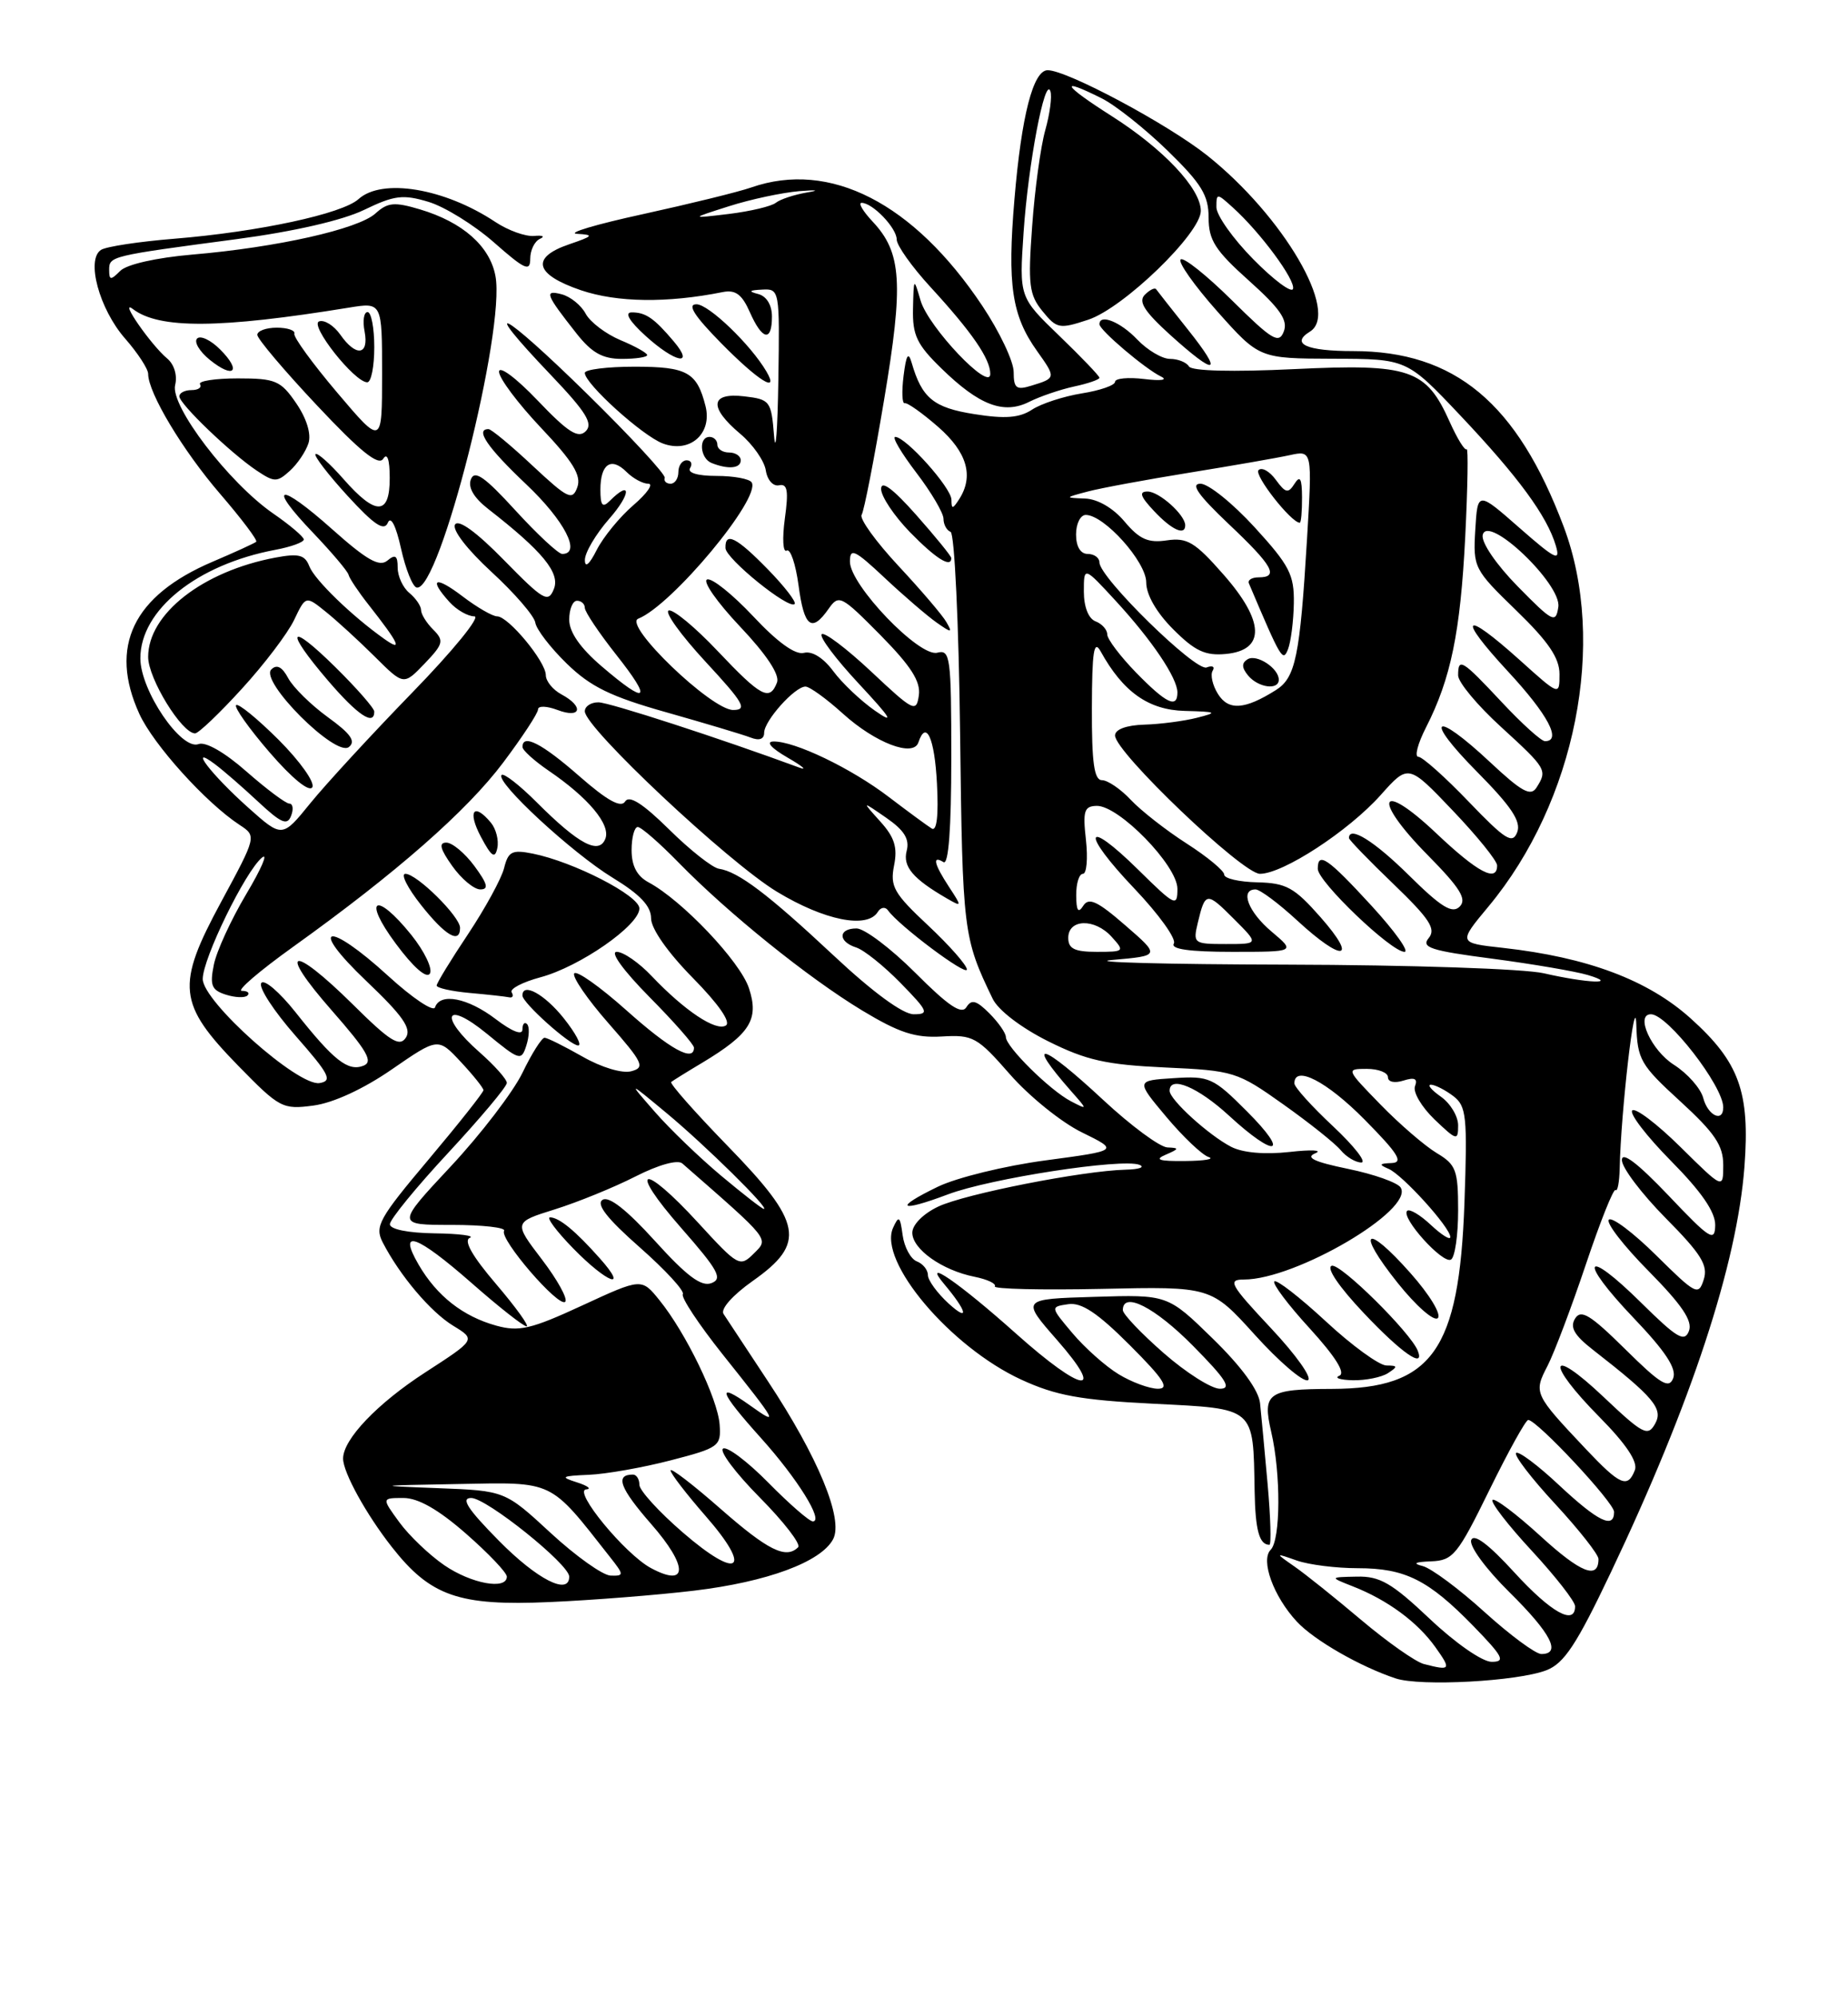 <?xml version="1.0" encoding="UTF-8" standalone="no"?>
<!DOCTYPE svg PUBLIC "-//W3C//DTD SVG 1.1//EN" "http://www.w3.org/Graphics/SVG/1.1/DTD/svg11.dtd" >
<svg xmlns="http://www.w3.org/2000/svg" xmlns:xlink="http://www.w3.org/1999/xlink" version="1.1" viewBox="0 0 237 256">
 <g >
 <path fill="currentColor"
d=" M 198.32 214.08 C 200.60 213.20 202.19 210.79 206.59 201.53 C 216.90 179.85 222.78 162.00 223.72 149.54 C 224.44 139.95 223.06 136.14 216.82 130.53 C 211.35 125.61 203.59 122.70 192.75 121.49 C 187.00 120.86 187.00 120.86 190.90 116.18 C 202.08 102.74 206.12 82.34 200.54 67.51 C 194.56 51.64 186.60 45.00 173.53 45.00 C 167.54 45.00 165.47 44.06 168.00 42.50 C 171.86 40.12 164.59 27.69 154.80 19.91 C 149.70 15.87 136.84 9.00 134.36 9.00 C 132.50 9.00 131.00 14.83 130.10 25.53 C 129.17 36.50 129.76 40.45 132.99 44.98 C 135.45 48.44 135.45 48.46 132.25 49.44 C 130.34 50.03 130.00 49.76 130.00 47.68 C 130.00 46.33 128.19 42.51 125.97 39.19 C 117.17 26.01 106.43 20.51 96.34 24.03 C 94.71 24.60 88.46 26.13 82.44 27.45 C 76.42 28.76 72.62 29.89 74.00 29.97 C 76.22 30.10 76.10 30.25 73.00 31.31 C 68.01 33.01 68.57 35.18 74.50 37.20 C 79.16 38.78 85.58 38.86 92.67 37.44 C 94.32 37.11 95.15 37.72 96.16 40.00 C 97.76 43.63 99.00 43.87 99.00 40.57 C 99.00 39.10 98.31 37.97 97.25 37.69 C 95.93 37.35 96.06 37.20 97.75 37.12 C 99.97 37.00 100.00 37.15 99.82 48.75 C 99.72 55.21 99.47 58.41 99.27 55.85 C 98.91 51.39 98.76 51.19 95.45 50.80 C 91.08 50.29 90.87 52.18 94.93 55.60 C 96.55 56.96 98.02 59.07 98.21 60.28 C 98.40 61.53 99.15 62.37 99.92 62.20 C 100.99 61.97 101.15 62.90 100.65 66.50 C 100.31 69.03 100.41 70.86 100.89 70.57 C 101.36 70.28 102.04 72.28 102.41 75.02 C 103.12 80.38 104.09 81.14 106.26 78.04 C 107.58 76.16 107.87 76.31 112.91 81.40 C 116.83 85.38 118.09 87.34 117.84 89.12 C 117.52 91.36 117.17 91.19 111.74 86.09 C 108.57 83.12 105.71 80.96 105.38 81.29 C 105.05 81.62 107.19 84.47 110.14 87.63 C 114.32 92.12 114.78 92.88 112.21 91.09 C 110.40 89.83 107.99 87.55 106.86 86.02 C 105.59 84.31 104.14 83.41 103.10 83.68 C 102.00 83.97 99.71 82.32 96.61 79.01 C 93.97 76.20 91.31 74.06 90.69 74.27 C 90.06 74.48 91.96 77.19 94.90 80.30 C 98.32 83.91 100.02 86.49 99.65 87.47 C 98.71 89.92 97.61 89.33 92.04 83.45 C 89.16 80.40 86.33 78.06 85.76 78.25 C 85.19 78.44 87.31 81.38 90.47 84.80 C 95.39 90.11 95.90 91.00 94.02 91.00 C 91.23 91.00 79.87 80.08 81.85 79.30 C 86.17 77.59 97.63 63.83 96.40 61.83 C 96.11 61.37 94.08 61.00 91.88 61.00 C 89.47 61.00 88.13 60.60 88.50 60.00 C 88.84 59.45 88.64 59.00 88.06 59.00 C 87.48 59.00 87.00 59.67 87.00 60.50 C 87.00 61.33 86.55 62.00 86.00 62.00 C 85.45 62.00 85.11 61.66 85.25 61.25 C 85.39 60.83 80.89 55.97 75.25 50.44 C 64.35 39.75 61.15 38.12 70.68 48.10 C 75.17 52.81 76.09 54.30 75.12 55.27 C 74.15 56.24 72.85 55.42 68.94 51.32 C 66.18 48.43 64.00 46.81 64.00 47.65 C 64.00 48.47 66.42 51.70 69.37 54.82 C 73.50 59.18 74.58 60.95 74.04 62.45 C 73.41 64.20 72.84 63.93 68.31 59.70 C 65.55 57.11 63.00 55.00 62.65 55.00 C 60.89 55.00 62.51 57.37 67.50 62.09 C 72.39 66.72 74.61 71.00 72.10 71.00 C 71.61 71.00 68.91 68.49 66.10 65.42 C 62.15 61.10 60.86 60.20 60.39 61.44 C 59.99 62.48 60.77 63.81 62.64 65.26 C 69.59 70.67 71.87 73.44 71.03 75.50 C 70.30 77.31 69.71 76.97 64.64 71.80 C 61.12 68.20 58.80 66.52 58.36 67.23 C 57.95 67.89 59.91 70.43 63.04 73.31 C 66.00 76.03 68.52 78.95 68.65 79.80 C 68.77 80.65 70.59 83.02 72.69 85.06 C 75.73 88.02 78.32 89.29 85.50 91.31 C 90.45 92.71 95.29 94.16 96.25 94.53 C 97.37 94.97 98.00 94.75 98.00 93.92 C 98.00 92.39 101.93 88.00 103.30 88.00 C 103.83 88.00 105.99 89.56 108.10 91.47 C 112.26 95.23 117.14 97.09 117.78 95.16 C 118.77 92.19 119.86 94.59 120.16 100.41 C 120.38 104.50 120.14 106.59 119.50 106.20 C 118.95 105.86 116.47 104.04 114.00 102.16 C 109.17 98.47 101.88 94.97 99.17 95.04 C 98.18 95.07 98.92 95.90 101.00 97.10 C 102.92 98.21 103.60 98.79 102.50 98.38 C 92.44 94.67 78.16 90.03 76.75 90.02 C 75.79 90.01 75.00 90.53 75.00 91.17 C 75.00 93.27 93.35 110.49 99.63 114.29 C 105.72 117.98 111.21 119.08 112.57 116.89 C 112.94 116.28 113.53 116.19 113.88 116.68 C 115.24 118.62 124.00 125.18 124.00 124.26 C 124.00 123.72 121.76 121.18 119.03 118.62 C 114.63 114.51 114.13 113.62 114.66 110.94 C 115.13 108.61 114.72 107.31 112.88 105.28 C 110.50 102.64 110.50 102.64 113.66 104.82 C 115.97 106.42 116.67 107.55 116.28 109.05 C 115.75 111.07 117.08 112.64 121.46 115.17 C 123.37 116.27 123.38 116.22 121.71 113.68 C 119.78 110.73 119.52 109.59 121.00 110.50 C 121.65 110.90 122.00 106.21 122.00 97.15 C 122.00 84.19 121.87 83.22 120.20 83.66 C 117.90 84.26 109.00 74.98 109.00 71.99 C 109.00 70.17 109.60 70.45 113.47 74.08 C 115.93 76.39 118.92 78.95 120.11 79.79 C 122.05 81.15 122.18 81.14 121.38 79.75 C 120.90 78.89 118.13 75.65 115.23 72.54 C 112.33 69.43 110.20 66.48 110.50 65.99 C 110.81 65.50 112.10 58.90 113.37 51.32 C 115.90 36.29 115.65 32.38 111.91 28.40 C 110.67 27.08 110.03 26.00 110.50 26.00 C 111.91 26.00 115.00 29.22 115.00 30.70 C 115.00 31.46 116.95 34.20 119.33 36.79 C 124.66 42.59 127.00 45.99 127.00 47.93 C 127.00 50.29 119.05 41.92 118.06 38.52 C 117.19 35.55 117.18 35.56 117.09 39.55 C 117.01 42.97 117.58 44.16 120.75 47.24 C 125.59 51.96 128.73 53.15 132.00 51.50 C 133.38 50.81 135.96 49.93 137.75 49.54 C 139.54 49.16 141.00 48.65 141.00 48.42 C 141.00 48.19 138.69 45.78 135.86 43.05 C 130.71 38.09 130.71 38.09 131.27 29.80 C 131.86 21.03 134.02 9.68 134.71 11.69 C 134.94 12.35 134.64 14.60 134.05 16.69 C 133.46 18.79 132.70 24.32 132.37 29.00 C 131.82 36.49 131.98 37.78 133.70 39.89 C 135.53 42.14 135.87 42.20 139.56 40.98 C 144.08 39.49 154.00 29.90 154.00 27.03 C 154.00 24.17 149.20 19.08 142.51 14.84 C 136.30 10.89 135.70 9.80 141.30 12.61 C 143.06 13.49 146.86 16.51 149.75 19.32 C 154.08 23.54 155.00 25.03 155.00 27.89 C 155.00 30.78 155.83 32.09 160.18 35.98 C 164.18 39.56 165.20 41.05 164.64 42.49 C 164.02 44.12 163.15 43.60 157.99 38.49 C 154.72 35.26 151.76 32.90 151.41 33.26 C 151.06 33.61 153.18 36.61 156.13 39.93 C 161.50 45.95 161.50 45.95 170.96 45.98 C 180.42 46.00 180.42 46.00 187.28 53.25 C 194.72 61.12 198.40 66.13 199.53 69.94 C 200.15 72.03 199.49 71.71 194.88 67.67 C 189.50 62.95 189.50 62.95 189.20 67.91 C 188.91 72.75 189.03 72.99 194.45 78.24 C 198.57 82.23 200.00 84.33 200.00 86.40 C 200.00 89.19 200.00 89.19 194.89 84.59 C 187.63 78.07 186.77 78.91 193.39 86.06 C 198.53 91.60 200.33 95.00 198.14 95.00 C 197.66 95.00 195.17 92.75 192.60 90.00 C 187.48 84.53 187.00 84.24 187.00 86.57 C 187.00 87.44 189.47 90.41 192.50 93.17 C 198.36 98.53 198.47 98.71 197.05 100.95 C 196.31 102.12 195.15 101.48 191.11 97.70 C 183.86 90.92 182.48 91.91 189.42 98.92 C 193.84 103.38 195.10 105.29 194.58 106.66 C 193.98 108.23 193.07 107.66 188.35 102.75 C 185.32 99.59 182.41 97.00 181.90 97.00 C 181.38 97.00 181.82 95.31 182.88 93.24 C 186.07 86.98 187.29 81.05 187.91 68.83 C 188.23 62.41 188.31 57.35 188.09 57.58 C 187.86 57.80 186.89 56.23 185.92 54.07 C 182.89 47.30 180.83 46.60 165.98 47.31 C 158.06 47.69 152.84 47.56 152.48 46.97 C 152.15 46.43 151.06 46.00 150.05 46.00 C 149.04 46.00 147.15 44.88 145.85 43.52 C 143.71 41.26 141.00 40.17 141.00 41.56 C 141.00 42.31 146.87 47.29 148.91 48.27 C 149.81 48.71 148.88 48.84 146.75 48.58 C 144.69 48.33 143.00 48.49 143.00 48.94 C 143.00 49.38 141.09 50.05 138.75 50.42 C 136.41 50.80 133.53 51.73 132.35 52.51 C 130.74 53.56 128.91 53.71 124.96 53.08 C 119.73 52.26 118.23 51.03 116.92 46.50 C 116.49 45.02 116.22 45.46 115.88 48.18 C 115.63 50.20 115.69 51.78 116.03 51.68 C 116.36 51.58 118.29 52.95 120.32 54.72 C 124.04 57.97 124.92 61.03 123.00 64.00 C 122.17 65.28 122.03 65.29 122.02 64.05 C 122.00 62.51 116.17 56.00 114.81 56.00 C 114.37 56.00 115.59 58.06 117.51 60.58 C 119.43 63.09 121.00 65.76 121.00 66.49 C 121.00 67.23 121.41 67.98 121.91 68.17 C 122.41 68.35 122.96 79.91 123.13 94.00 C 123.44 119.46 123.53 120.19 127.30 128.00 C 128.00 129.47 130.94 131.72 134.40 133.45 C 139.31 135.90 141.85 136.47 149.40 136.82 C 158.23 137.22 158.68 137.36 164.55 141.53 C 167.88 143.89 171.20 146.53 171.93 147.41 C 172.65 148.28 173.85 149.00 174.58 149.00 C 175.31 149.00 173.68 146.91 170.96 144.36 C 168.23 141.81 166.00 139.34 166.00 138.86 C 166.00 136.46 170.16 138.60 175.00 143.50 C 179.32 147.87 180.03 149.01 178.47 149.07 C 176.87 149.13 176.80 149.27 178.09 149.82 C 179.88 150.59 186.00 157.34 186.00 158.56 C 186.00 158.99 184.88 158.29 183.50 157.00 C 182.13 155.71 180.76 154.90 180.46 155.20 C 179.62 156.05 185.06 162.08 186.09 161.44 C 186.59 161.13 187.00 158.31 187.00 155.16 C 187.00 149.98 186.74 149.27 184.25 147.79 C 182.74 146.88 179.49 144.09 177.04 141.57 C 172.62 137.03 172.60 137.00 175.29 137.00 C 176.78 137.00 178.00 137.48 178.00 138.07 C 178.00 138.68 178.85 138.86 179.99 138.50 C 181.42 138.05 181.84 138.25 181.47 139.22 C 181.18 139.97 182.31 141.88 183.97 143.48 C 186.82 146.20 187.00 146.25 187.00 144.24 C 187.00 143.07 186.00 141.41 184.78 140.56 C 183.56 139.70 182.99 139.01 183.53 139.03 C 184.06 139.05 185.34 139.70 186.37 140.48 C 188.07 141.77 188.20 143.05 187.81 154.20 C 187.13 173.15 183.68 177.98 170.80 178.02 C 162.58 178.04 161.87 178.54 163.03 183.53 C 164.28 188.90 164.24 197.36 162.96 198.64 C 161.63 199.97 163.32 204.63 166.32 207.85 C 168.53 210.23 174.44 213.62 179.00 215.13 C 182.18 216.18 194.62 215.51 198.32 214.08 Z  M 89.00 203.88 C 98.37 202.76 105.28 200.21 106.84 197.29 C 108.21 194.73 104.93 186.77 98.46 177.00 C 95.73 172.88 93.18 169.01 92.79 168.41 C 92.38 167.78 93.95 166.01 96.54 164.18 C 103.41 159.34 102.93 156.75 93.33 146.89 C 89.11 142.55 85.85 138.86 86.08 138.68 C 86.31 138.50 88.10 137.38 90.07 136.21 C 96.22 132.51 97.37 130.66 96.05 126.66 C 94.93 123.24 87.48 115.40 83.19 113.10 C 81.69 112.30 81.00 110.99 81.00 108.96 C 81.00 107.33 81.36 106.00 81.79 106.00 C 82.23 106.00 84.59 108.06 87.04 110.57 C 93.38 117.06 103.63 125.32 110.56 129.51 C 115.30 132.37 117.37 133.05 120.78 132.85 C 124.79 132.61 125.33 132.91 129.53 137.71 C 131.99 140.52 136.14 143.87 138.75 145.14 C 143.50 147.47 143.50 147.47 134.08 148.73 C 128.89 149.42 122.68 150.94 120.27 152.11 C 114.54 154.88 115.29 155.45 121.56 153.09 C 126.98 151.04 143.93 148.43 146.13 149.30 C 146.88 149.60 146.10 149.88 144.38 149.92 C 138.83 150.06 123.75 153.03 120.33 154.65 C 118.40 155.56 117.00 156.98 117.00 158.00 C 117.00 160.11 120.83 162.82 124.99 163.65 C 126.63 163.98 127.79 164.53 127.58 164.87 C 127.36 165.22 133.52 165.36 141.25 165.20 C 155.32 164.89 155.32 164.89 160.94 171.10 C 164.03 174.52 167.08 177.13 167.72 176.91 C 168.36 176.68 166.24 173.69 163.01 170.25 C 157.74 164.63 157.39 164.00 159.54 164.00 C 166.17 164.00 181.40 155.07 179.63 152.21 C 179.24 151.58 176.21 150.50 172.89 149.82 C 168.53 148.92 167.37 148.37 168.68 147.82 C 169.68 147.41 168.20 147.33 165.39 147.65 C 162.20 148.00 159.38 147.76 157.89 146.99 C 155.01 145.50 150.00 140.95 150.00 139.81 C 150.00 137.81 153.64 139.34 157.62 143.00 C 163.61 148.52 165.53 148.05 159.91 142.44 C 155.60 138.12 155.09 137.89 150.51 138.19 C 145.67 138.50 145.67 138.50 149.59 143.17 C 151.74 145.73 154.18 148.04 155.00 148.30 C 155.82 148.56 154.47 148.79 152.00 148.81 C 148.63 148.85 148.00 148.64 149.50 148.00 C 151.24 147.25 151.27 147.13 149.72 147.07 C 148.75 147.03 145.05 144.30 141.50 141.00 C 133.56 133.61 131.34 133.01 137.40 139.89 C 139.50 142.27 139.50 142.27 137.34 141.15 C 134.66 139.76 129.00 134.17 129.00 132.92 C 129.00 132.42 128.05 131.05 126.88 129.88 C 125.21 128.21 124.59 128.05 123.94 129.09 C 123.33 130.08 121.64 128.95 117.41 124.71 C 114.27 121.57 110.86 119.00 109.85 119.00 C 107.48 119.00 107.45 120.69 109.80 121.44 C 110.79 121.75 113.36 123.81 115.50 126.00 C 119.05 129.63 119.20 130.00 117.18 130.00 C 115.79 130.00 111.94 127.18 106.92 122.48 C 98.47 114.58 94.68 111.72 92.20 111.35 C 91.38 111.23 88.50 108.97 85.82 106.32 C 82.42 102.97 80.69 101.88 80.17 102.73 C 79.64 103.59 77.89 102.63 74.29 99.48 C 69.50 95.28 66.99 94.00 67.01 95.75 C 67.01 96.16 68.52 97.52 70.36 98.78 C 75.46 102.25 78.33 105.69 77.64 107.49 C 76.83 109.60 74.22 108.22 68.84 102.84 C 66.64 100.64 64.61 99.06 64.33 99.33 C 63.48 100.19 73.38 109.34 78.57 112.50 C 82.08 114.64 83.50 116.13 83.50 117.71 C 83.50 119.03 85.64 122.08 88.85 125.34 C 92.15 128.69 93.77 131.02 93.09 131.44 C 91.82 132.23 87.80 129.55 83.56 125.09 C 81.95 123.39 79.94 122.00 79.09 122.00 C 78.20 122.00 79.95 124.41 83.28 127.78 C 86.43 130.96 89.00 133.88 89.00 134.28 C 89.00 136.19 85.94 134.50 80.32 129.48 C 76.92 126.45 73.92 124.33 73.64 124.77 C 73.37 125.21 75.35 128.10 78.06 131.18 C 82.49 136.23 82.77 136.83 80.94 137.31 C 79.78 137.61 77.12 136.81 74.71 135.43 C 72.39 134.11 70.20 133.02 69.84 133.01 C 69.48 133.01 68.20 135.02 67.01 137.49 C 65.81 139.96 61.68 145.36 57.82 149.49 C 50.80 157.00 50.80 157.00 57.96 157.00 C 61.90 157.00 64.91 157.34 64.65 157.76 C 64.01 158.79 71.67 167.67 72.49 166.85 C 72.84 166.49 71.50 164.05 69.50 161.43 C 65.86 156.66 65.86 156.66 71.18 155.00 C 74.11 154.08 78.75 152.19 81.50 150.79 C 84.47 149.28 86.91 148.61 87.50 149.12 C 98.89 159.07 98.62 158.73 96.67 160.67 C 94.89 162.44 94.67 162.32 89.56 156.75 C 82.34 148.87 80.39 149.45 87.37 157.40 C 92.11 162.80 92.72 163.90 91.24 164.46 C 89.95 164.96 88.09 163.58 84.00 159.06 C 80.37 155.06 78.08 153.26 77.27 153.79 C 76.42 154.35 77.88 156.21 82.04 159.87 C 85.33 162.77 87.82 165.47 87.57 165.88 C 87.32 166.28 89.61 169.74 92.65 173.56 C 99.80 182.52 99.96 182.82 96.18 180.13 C 91.76 176.98 92.21 178.33 97.57 184.29 C 102.27 189.51 105.68 195.00 104.24 195.00 C 103.79 195.00 101.23 192.77 98.54 190.04 C 95.86 187.32 93.24 185.35 92.73 185.67 C 92.22 185.98 94.33 188.80 97.43 191.93 C 100.52 195.05 102.74 197.92 102.36 198.31 C 100.80 199.87 98.49 198.72 92.40 193.38 C 88.88 190.29 86.00 188.08 86.00 188.47 C 86.00 188.86 88.02 191.48 90.48 194.30 C 96.59 201.28 94.75 202.63 87.58 196.43 C 84.51 193.78 82.00 191.03 82.00 190.31 C 82.00 189.59 81.63 189.00 81.17 189.00 C 78.84 189.00 79.48 190.73 83.52 195.35 C 88.27 200.77 88.25 203.54 83.49 200.99 C 80.16 199.21 73.43 191.03 75.18 190.90 C 75.91 190.85 75.38 190.44 74.00 190.00 C 71.80 189.30 71.98 189.18 75.50 189.03 C 77.70 188.94 82.42 188.11 86.00 187.18 C 92.22 185.57 92.49 185.37 92.29 182.59 C 92.05 179.28 87.98 170.86 84.58 166.66 C 82.28 163.81 82.28 163.81 74.66 167.33 C 68.11 170.36 66.56 170.72 63.64 169.91 C 59.37 168.73 56.02 166.10 53.69 162.10 C 50.94 157.37 53.41 158.24 60.54 164.50 C 63.99 167.53 67.13 170.00 67.53 170.00 C 67.92 170.00 66.16 167.56 63.62 164.58 C 60.59 161.04 59.42 159.00 60.25 158.66 C 60.94 158.39 58.91 158.12 55.75 158.08 C 52.30 158.03 50.00 157.56 50.00 156.91 C 50.00 156.31 53.37 152.18 57.50 147.74 C 61.62 143.30 65.00 139.28 65.00 138.80 C 65.00 138.33 63.42 136.56 61.50 134.87 C 56.23 130.24 57.05 128.09 62.42 132.48 C 66.67 135.97 66.86 136.02 67.51 133.98 C 67.88 132.81 67.92 131.58 67.59 131.26 C 67.27 130.93 67.00 131.25 67.00 131.95 C 67.00 132.74 65.67 132.22 63.57 130.62 C 59.99 127.89 56.43 127.20 55.79 129.12 C 55.59 129.73 52.90 127.93 49.82 125.12 C 41.96 117.93 39.38 118.51 46.99 125.75 C 51.67 130.20 52.81 131.84 52.05 133.00 C 51.24 134.23 50.02 133.47 45.26 128.75 C 37.36 120.95 35.48 121.46 42.53 129.49 C 47.11 134.71 47.91 136.10 46.60 136.60 C 44.62 137.36 42.80 135.93 37.90 129.74 C 35.82 127.12 33.84 125.44 33.50 126.01 C 33.15 126.57 35.13 129.61 37.91 132.77 C 42.25 137.71 42.68 138.54 40.98 138.82 C 38.23 139.26 26.00 128.37 26.00 125.48 C 26.00 122.87 31.45 111.70 33.59 109.93 C 34.43 109.23 33.53 111.33 31.58 114.60 C 29.64 117.86 27.76 121.94 27.42 123.67 C 26.89 126.30 27.14 126.91 28.97 127.49 C 30.17 127.87 31.42 127.92 31.74 127.59 C 32.07 127.27 31.74 127.00 31.02 127.00 C 30.29 127.00 33.26 124.46 37.60 121.35 C 50.81 111.89 59.86 103.96 64.54 97.73 C 66.99 94.47 69.00 91.41 69.00 90.93 C 69.00 90.44 70.12 90.48 71.50 91.00 C 74.53 92.15 74.93 90.57 72.00 89.00 C 70.90 88.41 70.00 87.30 70.00 86.54 C 70.00 84.80 65.19 79.00 63.76 79.00 C 63.17 79.00 61.18 77.85 59.34 76.45 C 55.79 73.74 54.90 74.13 57.65 77.17 C 58.57 78.18 60.00 79.00 60.84 79.00 C 61.68 79.00 58.11 83.39 52.89 88.75 C 47.68 94.11 41.79 100.50 39.80 102.95 C 36.19 107.40 36.19 107.40 31.84 103.52 C 27.08 99.27 24.03 95.29 27.57 97.95 C 28.63 98.74 31.13 100.91 33.12 102.77 C 36.06 105.51 36.84 105.85 37.33 104.57 C 37.67 103.71 37.56 103.00 37.11 103.00 C 36.65 103.00 34.19 101.15 31.62 98.90 C 28.83 96.44 26.37 95.03 25.47 95.37 C 23.25 96.23 18.00 88.51 18.00 84.38 C 18.00 78.18 25.25 72.36 35.32 70.47 C 37.35 70.09 38.98 69.49 38.96 69.14 C 38.94 68.79 37.16 67.28 35.01 65.80 C 29.33 61.86 21.82 52.03 22.46 49.36 C 22.77 48.12 22.34 46.70 21.44 45.95 C 19.38 44.24 15.18 38.20 17.04 39.61 C 20.41 42.18 28.16 42.13 44.75 39.43 C 49.00 38.74 49.00 38.74 49.00 47.93 C 49.00 57.11 49.00 57.11 43.25 50.33 C 40.09 46.60 37.61 43.20 37.75 42.77 C 37.89 42.35 36.88 42.00 35.50 42.00 C 34.13 42.00 33.00 42.41 33.00 42.92 C 33.00 43.42 36.45 47.50 40.66 51.97 C 46.19 57.86 48.54 59.75 49.14 58.81 C 49.66 57.98 49.98 58.88 49.98 61.25 C 50.00 66.09 48.20 66.13 44.04 61.39 C 42.30 59.41 40.69 57.98 40.46 58.20 C 40.24 58.43 42.09 60.84 44.58 63.56 C 47.99 67.28 49.26 68.13 49.74 67.00 C 50.12 66.08 50.78 67.37 51.43 70.31 C 52.02 72.96 52.92 75.21 53.44 75.31 C 56.36 75.90 64.85 42.34 63.54 35.38 C 62.83 31.56 59.35 28.48 53.87 26.84 C 50.58 25.86 49.73 25.93 48.15 27.36 C 45.94 29.37 35.51 31.71 24.67 32.63 C 20.05 33.03 16.26 33.88 15.42 34.72 C 14.19 35.95 14.00 35.93 14.00 34.59 C 14.00 32.83 14.15 32.80 30.36 30.65 C 37.67 29.68 43.94 28.24 46.70 26.90 C 50.57 25.03 51.68 24.89 54.94 25.87 C 57.02 26.49 60.80 28.83 63.36 31.08 C 67.31 34.56 68.00 34.87 68.00 33.17 C 68.00 32.07 68.56 30.92 69.25 30.61 C 69.94 30.30 69.60 30.14 68.50 30.24 C 67.40 30.34 65.17 29.54 63.54 28.46 C 57.03 24.13 49.00 22.79 45.98 25.52 C 43.89 27.41 33.14 29.72 22.35 30.60 C 17.87 30.96 13.65 31.60 12.97 32.02 C 11.00 33.24 12.73 39.62 16.05 43.40 C 17.67 45.25 19.00 47.29 19.00 47.92 C 19.00 50.35 23.43 57.73 28.23 63.30 C 30.98 66.49 33.06 69.25 32.86 69.44 C 32.66 69.62 30.13 70.78 27.24 72.01 C 17.07 76.35 13.93 82.87 17.87 91.50 C 19.67 95.44 26.40 102.89 30.71 105.72 C 32.92 107.17 32.92 107.17 28.35 115.62 C 22.55 126.35 22.79 128.65 30.58 136.63 C 35.86 142.03 36.24 142.23 40.21 141.70 C 42.75 141.36 46.63 139.57 50.26 137.06 C 56.18 132.98 56.18 132.98 59.09 136.10 C 60.69 137.81 62.00 139.45 62.00 139.73 C 62.00 140.02 58.83 144.02 54.96 148.62 C 48.59 156.18 48.03 157.19 49.08 159.24 C 51.28 163.50 55.23 168.17 58.13 169.93 C 61.03 171.70 61.03 171.70 54.56 175.89 C 48.39 179.88 44.00 184.48 44.00 186.95 C 44.00 188.73 46.97 194.11 50.25 198.28 C 55.20 204.59 58.84 205.86 70.49 205.34 C 75.99 205.10 84.33 204.44 89.00 203.88 Z  M 162.57 190.25 C 162.19 185.99 161.75 181.32 161.60 179.87 C 161.43 178.19 159.22 175.17 155.54 171.58 C 149.75 165.93 149.75 165.93 140.36 166.22 C 130.96 166.50 130.96 166.50 135.56 171.75 C 141.93 179.02 138.82 178.54 130.30 170.93 C 123.00 164.41 118.09 161.03 121.10 164.60 C 124.03 168.08 124.36 169.53 121.66 167.08 C 120.20 165.74 119.00 164.10 119.00 163.43 C 119.00 162.76 118.36 161.97 117.57 161.67 C 116.79 161.36 115.97 159.85 115.76 158.31 C 115.43 155.87 115.27 155.75 114.53 157.38 C 112.60 161.67 121.88 172.64 130.97 176.83 C 135.42 178.88 138.57 179.45 147.92 179.92 C 161.07 180.58 160.71 180.27 160.90 191.08 C 160.99 196.15 161.50 198.00 162.80 198.00 C 163.05 198.00 162.95 194.51 162.57 190.25 Z  M 178.00 176.00 C 179.29 175.16 179.27 175.03 177.81 175.02 C 176.88 175.01 173.37 172.46 170.03 169.36 C 166.68 166.26 163.71 163.96 163.43 164.24 C 163.15 164.52 165.19 167.24 167.98 170.28 C 171.27 173.89 172.59 176.00 171.77 176.33 C 171.07 176.61 171.85 176.87 173.50 176.91 C 175.15 176.94 177.18 176.53 178.00 176.00 Z  M 181.83 173.14 C 180.93 170.82 171.88 161.87 170.79 162.24 C 170.05 162.48 171.71 164.93 174.92 168.32 C 179.72 173.40 182.76 175.52 181.83 173.14 Z  M 180.89 163.18 C 175.10 156.65 173.82 157.64 179.25 164.44 C 181.60 167.38 183.90 169.40 184.39 168.95 C 184.89 168.49 183.35 165.95 180.89 163.18 Z  M 76.92 161.28 C 73.79 157.76 71.74 156.07 70.55 156.03 C 70.02 156.01 71.35 157.80 73.50 160.00 C 77.86 164.47 80.71 165.53 76.92 161.28 Z  M 72.29 130.50 C 69.84 127.43 67.00 125.87 67.00 127.60 C 67.00 128.54 73.10 134.00 74.15 134.00 C 74.66 134.00 73.83 132.43 72.29 130.50 Z  M 65.62 127.19 C 65.34 126.75 67.01 125.88 69.31 125.26 C 74.36 123.91 82.00 118.60 82.00 116.44 C 82.00 114.79 73.57 110.46 68.32 109.41 C 65.67 108.88 65.18 109.13 64.65 111.26 C 64.31 112.62 62.22 116.43 60.02 119.74 C 57.81 123.05 56.00 126.01 56.00 126.32 C 56.00 126.63 57.91 127.06 60.25 127.27 C 62.59 127.48 64.86 127.73 65.31 127.83 C 65.75 127.92 65.89 127.64 65.62 127.19 Z  M 52.75 119.83 C 48.17 114.15 46.43 115.13 50.76 120.95 C 53.00 123.98 54.71 125.47 55.13 124.79 C 55.51 124.17 54.44 121.94 52.75 119.83 Z  M 59.00 118.92 C 59.00 117.48 53.46 112.00 51.99 112.00 C 51.35 112.00 52.26 113.80 54.00 116.00 C 57.12 119.94 59.00 121.04 59.00 118.92 Z  M 60.84 111.00 C 59.62 109.35 58.00 108.00 57.24 108.00 C 56.24 108.00 56.44 108.81 58.00 111.00 C 59.17 112.65 60.79 114.00 61.60 114.00 C 62.71 114.00 62.53 113.29 60.84 111.00 Z  M 62.96 105.45 C 60.75 102.79 59.92 103.95 61.67 107.25 C 63.03 109.81 63.48 110.12 63.78 108.70 C 63.99 107.71 63.62 106.25 62.96 105.45 Z  M 35.76 94.85 C 33.02 92.12 30.56 90.11 30.28 90.38 C 30.01 90.66 31.94 93.38 34.58 96.44 C 37.43 99.74 39.65 101.56 40.05 100.91 C 40.42 100.31 38.49 97.59 35.76 94.85 Z  M 42.04 91.92 C 39.88 90.35 37.59 88.10 36.96 86.92 C 36.18 85.46 35.49 85.11 34.79 85.81 C 33.28 87.32 43.05 97.08 44.74 95.75 C 45.67 95.02 44.98 94.04 42.04 91.92 Z  M 31.01 88.29 C 33.88 85.16 36.90 81.18 37.72 79.46 C 39.21 76.34 39.21 76.34 41.79 78.42 C 43.21 79.56 46.04 82.15 48.07 84.17 C 51.77 87.85 51.77 87.85 54.45 85.06 C 56.87 82.53 56.97 82.12 55.56 80.70 C 54.70 79.85 54.00 78.72 54.00 78.19 C 54.00 77.67 53.32 76.68 52.50 76.00 C 51.67 75.32 51.00 73.86 51.00 72.76 C 51.00 71.21 50.70 71.00 49.67 71.86 C 48.65 72.70 47.03 71.78 42.63 67.86 C 35.74 61.72 34.14 62.02 40.18 68.32 C 42.55 70.81 44.59 73.21 44.70 73.67 C 44.81 74.13 45.96 75.85 47.26 77.50 C 51.17 82.47 51.71 83.61 49.32 81.92 C 45.15 78.98 40.33 74.31 39.67 72.58 C 39.10 71.11 38.31 70.91 35.31 71.47 C 26.00 73.22 19.00 78.68 19.00 84.20 C 19.00 86.97 23.32 94.00 25.02 94.00 C 25.45 94.00 28.15 91.43 31.01 88.29 Z  M 48.00 91.21 C 48.00 90.78 45.75 88.21 43.00 85.50 C 36.98 79.57 36.42 80.64 42.08 87.25 C 45.87 91.67 48.00 93.09 48.00 91.21 Z  M 98.48 72.98 C 94.45 68.85 92.97 68.11 93.04 70.25 C 93.08 71.62 101.17 78.16 101.91 77.42 C 102.16 77.17 100.62 75.17 98.48 72.98 Z  M 122.00 71.53 C 122.00 71.28 119.97 68.79 117.50 66.00 C 114.50 62.62 113.00 61.51 113.00 62.67 C 113.00 63.63 114.67 66.12 116.70 68.21 C 120.02 71.61 122.00 72.85 122.00 71.53 Z  M 39.56 56.81 C 39.94 55.63 39.32 53.63 37.99 51.69 C 36.00 48.78 35.34 48.50 30.50 48.50 C 27.58 48.50 25.40 48.84 25.65 49.25 C 25.91 49.66 25.42 50.00 24.56 50.00 C 23.70 50.00 23.00 50.36 23.00 50.80 C 23.00 51.77 29.60 58.10 32.94 60.33 C 35.19 61.83 35.53 61.83 37.17 60.35 C 38.15 59.46 39.22 57.87 39.56 56.81 Z  M 95.00 59.00 C 95.00 58.45 94.33 58.00 93.50 58.00 C 92.67 58.00 92.00 57.55 92.00 57.00 C 92.00 56.45 91.55 56.00 91.00 56.00 C 89.56 56.00 89.77 58.74 91.25 59.34 C 93.37 60.19 95.00 60.05 95.00 59.00 Z  M 90.48 52.05 C 89.38 47.70 88.12 47.00 81.38 47.00 C 77.87 47.00 75.00 47.36 75.00 47.80 C 75.00 49.18 82.38 55.85 85.00 56.84 C 88.46 58.14 91.37 55.60 90.48 52.05 Z  M 48.00 44.50 C 48.00 42.02 47.61 40.00 47.14 40.00 C 46.66 40.00 46.49 41.12 46.76 42.50 C 47.34 45.56 45.65 45.77 43.64 42.89 C 42.82 41.73 41.61 40.96 40.93 41.19 C 39.63 41.62 45.46 49.00 47.10 49.00 C 47.60 49.00 48.00 46.98 48.00 44.50 Z  M 98.30 47.63 C 96.28 44.18 90.89 39.00 89.32 39.00 C 88.09 39.00 89.02 40.46 92.50 44.00 C 97.22 48.79 99.99 50.53 98.30 47.63 Z  M 28.22 44.78 C 27.03 43.59 25.71 42.96 25.28 43.39 C 24.85 43.82 25.58 45.04 26.89 46.11 C 30.00 48.63 31.04 47.59 28.22 44.78 Z  M 152.35 42.25 C 150.27 39.64 148.43 37.30 148.27 37.07 C 148.10 36.83 147.45 37.15 146.82 37.78 C 145.95 38.65 146.76 39.92 150.08 42.93 C 156.03 48.30 156.95 48.02 152.35 42.25 Z  M 83.00 45.51 C 83.00 45.25 81.46 44.38 79.58 43.60 C 77.70 42.81 75.69 41.29 75.11 40.21 C 74.54 39.13 73.15 38.01 72.03 37.72 C 69.74 37.12 69.97 37.72 73.94 42.75 C 75.89 45.22 77.28 46.00 79.75 46.00 C 81.54 46.00 83.00 45.78 83.00 45.51 Z  M 86.40 43.75 C 83.88 40.77 82.80 40.03 81.00 40.04 C 80.06 40.05 80.71 41.16 82.77 43.03 C 86.59 46.51 89.17 47.02 86.40 43.75 Z  M 182.60 213.28 C 181.55 213.01 177.95 210.48 174.59 207.65 C 171.24 204.82 167.37 201.72 165.99 200.77 C 163.50 199.03 163.50 199.03 166.32 200.02 C 167.86 200.56 171.37 201.00 174.11 201.00 C 180.21 201.00 183.18 202.49 188.96 208.42 C 192.78 212.35 193.11 213.00 191.30 213.00 C 190.10 213.00 186.65 210.60 183.37 207.50 C 178.50 202.90 176.97 202.01 174.02 202.08 C 170.50 202.15 170.50 202.15 173.50 203.33 C 177.94 205.07 181.79 207.90 184.09 211.13 C 186.15 214.02 186.05 214.17 182.60 213.28 Z  M 190.39 206.62 C 187.12 203.65 183.55 201.01 182.47 200.73 C 181.11 200.39 181.44 200.20 183.54 200.12 C 186.35 200.01 186.93 199.30 191.00 191.00 C 193.43 186.05 195.67 182.00 195.99 182.00 C 197.11 182.00 207.00 192.58 207.00 193.78 C 207.00 196.03 204.95 195.03 199.94 190.35 C 197.21 187.79 194.73 185.94 194.43 186.23 C 194.14 186.53 196.39 189.47 199.45 192.77 C 202.50 196.07 205.00 199.24 205.00 199.82 C 205.00 202.51 202.73 201.61 197.55 196.87 C 194.46 194.05 191.70 191.97 191.41 192.25 C 191.13 192.54 193.39 195.47 196.45 198.77 C 199.50 202.07 202.00 205.27 202.00 205.88 C 202.00 208.41 198.91 206.68 194.20 201.53 C 190.91 197.93 189.02 196.51 188.68 197.39 C 188.39 198.14 190.54 201.08 193.58 204.08 C 198.92 209.35 200.28 212.00 197.67 212.00 C 196.94 212.00 193.66 209.58 190.39 206.62 Z  M 203.40 185.75 C 196.73 178.68 196.66 178.55 198.46 175.08 C 199.33 173.39 201.55 167.52 203.39 162.04 C 205.23 156.56 206.94 152.28 207.19 152.53 C 207.44 152.78 207.68 151.52 207.72 149.74 C 207.87 142.49 209.71 126.62 209.85 131.32 C 209.99 135.82 210.37 136.48 215.50 141.17 C 219.91 145.21 221.00 146.82 221.00 149.32 C 221.00 152.43 221.00 152.43 215.52 147.02 C 212.51 144.05 209.73 141.94 209.33 142.33 C 208.94 142.73 211.18 145.64 214.31 148.81 C 218.20 152.74 219.99 155.34 219.97 157.03 C 219.93 159.24 219.31 158.85 213.97 153.22 C 210.01 149.07 208.00 147.54 208.00 148.69 C 208.00 149.66 210.52 152.99 213.60 156.11 C 218.18 160.73 219.08 162.18 218.50 164.00 C 217.83 166.11 217.50 165.94 212.42 160.92 C 209.47 158.00 206.73 155.94 206.33 156.33 C 205.94 156.73 208.24 159.70 211.45 162.94 C 215.72 167.27 217.10 169.31 216.60 170.60 C 216.03 172.08 215.07 171.51 210.49 166.99 C 203.14 159.73 202.30 161.37 209.50 168.92 C 213.60 173.21 215.05 175.42 214.58 176.65 C 214.04 178.06 212.97 177.42 208.43 172.93 C 203.95 168.51 202.76 167.78 202.00 169.00 C 201.31 170.12 201.88 171.13 204.28 173.00 C 212.10 179.09 213.34 180.56 212.26 182.49 C 211.33 184.16 210.71 183.84 205.62 179.02 C 198.58 172.37 198.17 174.59 205.14 181.64 C 208.55 185.09 210.07 187.37 209.67 188.42 C 208.75 190.80 207.79 190.39 203.40 185.75 Z  M 218.44 140.75 C 218.12 139.51 216.42 137.59 214.68 136.48 C 211.77 134.64 209.67 130.00 211.73 130.00 C 213.85 130.00 221.00 139.20 221.00 141.93 C 221.00 143.92 219.04 143.01 218.44 140.75 Z  M 198.00 124.75 C 195.51 124.17 180.80 123.68 165.00 123.64 C 149.32 123.60 139.27 123.33 142.65 123.04 C 148.81 122.50 148.81 122.50 144.31 118.60 C 140.73 115.49 139.63 114.98 138.92 116.10 C 138.28 117.11 138.03 116.74 138.02 114.75 C 138.01 113.24 138.39 112.00 138.88 112.00 C 139.36 112.00 139.53 110.05 139.27 107.67 C 138.85 103.94 139.04 103.33 140.64 103.29 C 143.48 103.22 151.00 110.94 151.00 113.92 C 151.00 116.27 150.70 116.13 146.02 111.52 C 139.02 104.62 138.56 106.63 145.48 113.89 C 148.62 117.19 150.90 120.36 150.54 120.94 C 150.10 121.65 152.54 122.00 158.02 122.00 C 166.15 122.00 166.15 122.00 163.08 119.41 C 160.07 116.88 158.98 114.00 161.02 114.00 C 161.58 114.00 164.00 115.80 166.38 118.00 C 172.21 123.37 174.22 123.10 169.38 117.59 C 165.99 113.74 164.97 113.18 161.25 113.09 C 158.91 113.04 157.00 112.60 157.00 112.10 C 157.00 111.61 154.84 109.82 152.19 108.12 C 149.55 106.43 146.32 103.90 145.02 102.52 C 143.72 101.13 142.05 100.00 141.33 100.00 C 140.32 100.00 140.01 97.78 140.03 90.75 C 140.05 83.45 140.29 81.92 141.16 83.50 C 144.03 88.69 147.29 91.00 151.94 91.12 C 156.08 91.23 156.23 91.31 153.50 92.00 C 151.85 92.42 148.81 92.82 146.75 92.88 C 144.44 92.95 143.00 93.49 143.00 94.27 C 143.00 96.40 159.35 112.00 161.58 112.00 C 164.54 112.00 172.94 106.52 177.06 101.91 C 180.62 97.92 180.62 97.92 186.31 103.89 C 189.44 107.17 192.00 110.33 192.00 110.93 C 192.00 113.15 189.52 111.84 184.17 106.78 C 176.85 99.86 175.91 102.32 183.09 109.59 C 187.27 113.83 188.15 115.25 187.20 116.20 C 186.25 117.15 184.85 116.30 180.71 112.21 C 176.24 107.79 173.00 105.78 173.00 107.42 C 173.00 107.64 175.57 110.30 178.71 113.31 C 183.35 117.78 184.19 119.06 183.23 120.23 C 182.22 121.44 183.47 121.85 191.40 122.88 C 196.55 123.56 202.05 124.50 203.63 124.97 C 207.72 126.19 203.58 126.03 198.00 124.75 Z  M 175.91 116.11 C 170.26 109.96 169.00 109.10 169.00 111.36 C 169.00 113.00 178.41 122.00 180.12 122.00 C 180.78 122.00 178.88 119.35 175.91 116.11 Z  M 137.00 120.21 C 137.00 117.77 140.40 117.68 142.56 120.07 C 144.26 121.94 144.20 122.00 140.65 122.00 C 137.81 122.00 137.00 121.60 137.00 120.21 Z  M 153.62 118.25 C 154.57 114.29 154.74 114.27 158.26 117.80 C 161.46 121.00 161.46 121.00 157.21 121.00 C 153.08 121.00 152.98 120.92 153.62 118.25 Z  M 156.20 88.95 C 155.50 87.83 155.20 86.49 155.52 85.97 C 155.84 85.45 155.49 85.26 154.74 85.55 C 153.32 86.09 141.00 74.03 141.00 72.09 C 141.00 71.49 140.32 71.00 139.50 71.00 C 138.57 71.00 138.00 70.06 138.00 68.50 C 138.00 67.12 138.56 66.00 139.25 66.00 C 141.62 66.01 147.00 72.01 147.00 74.65 C 147.00 76.23 148.32 78.52 150.47 80.67 C 153.25 83.45 154.57 84.07 157.22 83.82 C 162.31 83.33 162.19 79.63 156.88 73.61 C 153.26 69.49 152.25 68.88 149.65 69.26 C 147.25 69.62 146.13 69.12 144.22 66.85 C 142.77 65.12 140.77 63.96 139.16 63.90 C 136.52 63.80 136.52 63.79 139.50 63.00 C 141.15 62.56 147.00 61.48 152.50 60.59 C 158.00 59.70 163.81 58.69 165.40 58.34 C 168.30 57.71 168.30 57.71 167.62 69.10 C 166.71 84.19 166.15 86.86 163.63 88.45 C 159.63 90.97 157.55 91.11 156.20 88.95 Z  M 164.00 87.12 C 164.00 85.65 161.16 83.79 160.00 84.50 C 159.21 84.99 159.24 85.58 160.07 86.59 C 161.37 88.15 164.00 88.50 164.00 87.12 Z  M 165.93 77.33 C 165.99 73.67 165.38 72.48 160.90 67.58 C 158.09 64.51 154.97 62.00 153.96 62.00 C 152.64 62.00 153.66 63.45 157.56 67.15 C 163.24 72.51 164.07 74.00 161.42 74.00 C 160.55 74.00 159.98 74.35 160.17 74.78 C 164.31 84.53 164.52 84.88 165.18 83.22 C 165.55 82.27 165.89 79.62 165.93 77.33 Z  M 152.00 67.33 C 152.00 66.00 148.66 63.00 147.17 63.00 C 146.03 63.00 146.24 63.63 148.00 65.50 C 150.27 67.92 152.00 68.71 152.00 67.33 Z  M 166.98 63.75 C 166.97 61.32 166.73 60.88 166.02 62.00 C 165.21 63.28 164.87 63.21 163.62 61.50 C 162.82 60.40 161.82 59.84 161.40 60.26 C 160.79 60.88 165.59 67.00 166.69 67.00 C 166.86 67.00 166.99 65.54 166.98 63.75 Z  M 145.70 86.21 C 143.67 84.12 142.00 81.92 142.00 81.31 C 142.00 80.71 141.32 79.95 140.50 79.64 C 139.59 79.29 139.00 77.78 139.00 75.82 C 139.00 72.58 139.00 72.58 143.11 77.04 C 147.74 82.07 150.99 86.89 151.00 88.75 C 151.00 90.86 149.57 90.17 145.70 86.21 Z  M 77.18 85.42 C 74.41 83.05 73.00 81.03 73.00 79.42 C 73.00 78.09 73.45 77.00 74.00 77.00 C 74.55 77.00 75.00 77.41 75.00 77.91 C 75.00 78.41 76.81 81.11 79.02 83.91 C 83.74 89.87 83.04 90.44 77.18 85.42 Z  M 194.65 75.17 C 191.88 72.35 189.96 69.53 190.15 68.58 C 190.74 65.79 200.30 74.88 199.85 77.80 C 199.53 79.94 199.15 79.75 194.65 75.17 Z  M 75.01 71.78 C 75.00 70.84 76.40 68.48 78.10 66.53 C 80.94 63.31 81.02 61.38 78.20 64.20 C 77.27 65.13 77.00 64.81 77.00 62.76 C 77.00 59.46 78.38 58.52 80.35 60.49 C 81.18 61.32 82.43 62.00 83.14 62.00 C 83.85 62.00 82.99 63.24 81.23 64.75 C 79.47 66.26 77.36 68.85 76.52 70.50 C 75.59 72.35 75.01 72.84 75.01 71.78 Z  M 160.74 33.24 C 158.13 30.60 156.00 27.59 156.00 26.56 C 156.00 24.74 156.06 24.74 158.11 26.60 C 161.64 29.78 166.19 35.94 165.82 37.03 C 165.64 37.59 163.35 35.89 160.74 33.24 Z  M 93.50 26.43 C 96.25 25.55 100.30 24.69 102.50 24.50 C 104.76 24.32 105.19 24.39 103.50 24.67 C 101.85 24.95 100.05 25.55 99.50 25.99 C 98.95 26.44 96.25 27.08 93.50 27.42 C 88.50 28.02 88.50 28.02 93.50 26.43 Z  M 56.98 200.62 C 55.07 199.31 52.47 196.83 51.22 195.12 C 48.94 192.00 48.94 192.00 51.74 192.00 C 53.63 192.00 56.23 193.48 59.77 196.58 C 62.65 199.10 65.00 201.57 65.00 202.08 C 65.00 203.82 60.46 203.00 56.98 200.62 Z  M 64.00 197.50 C 59.97 193.42 59.05 192.00 60.43 192.00 C 62.39 192.00 73.00 200.50 73.00 202.08 C 73.00 204.54 68.89 202.45 64.00 197.50 Z  M 70.63 196.49 C 64.76 191.07 64.76 191.07 56.13 190.74 C 47.95 190.43 48.09 190.40 58.78 190.21 C 71.15 189.98 70.41 189.62 78.20 199.53 C 80.05 201.87 80.05 202.00 78.32 201.95 C 77.32 201.93 73.86 199.47 70.63 196.49 Z  M 92.50 150.71 C 89.75 148.41 85.92 144.73 84.00 142.53 C 80.50 138.53 80.50 138.53 85.50 142.68 C 90.43 146.77 98.84 155.05 97.95 154.95 C 97.70 154.92 95.25 153.01 92.50 150.71 Z  M 143.46 176.14 C 141.78 175.12 139.13 172.76 137.55 170.89 C 134.69 167.50 134.69 167.50 137.00 167.16 C 138.70 166.91 140.75 168.27 144.89 172.41 C 149.26 176.78 150.04 178.00 148.49 178.00 C 147.40 177.99 145.13 177.16 143.46 176.14 Z  M 149.23 173.42 C 146.35 170.90 144.00 168.43 144.00 167.92 C 144.00 165.46 148.11 167.55 153.00 172.50 C 157.27 176.82 158.01 178.00 156.45 178.00 C 155.36 178.00 152.11 175.94 149.23 173.42 Z "/>
</g>
</svg>